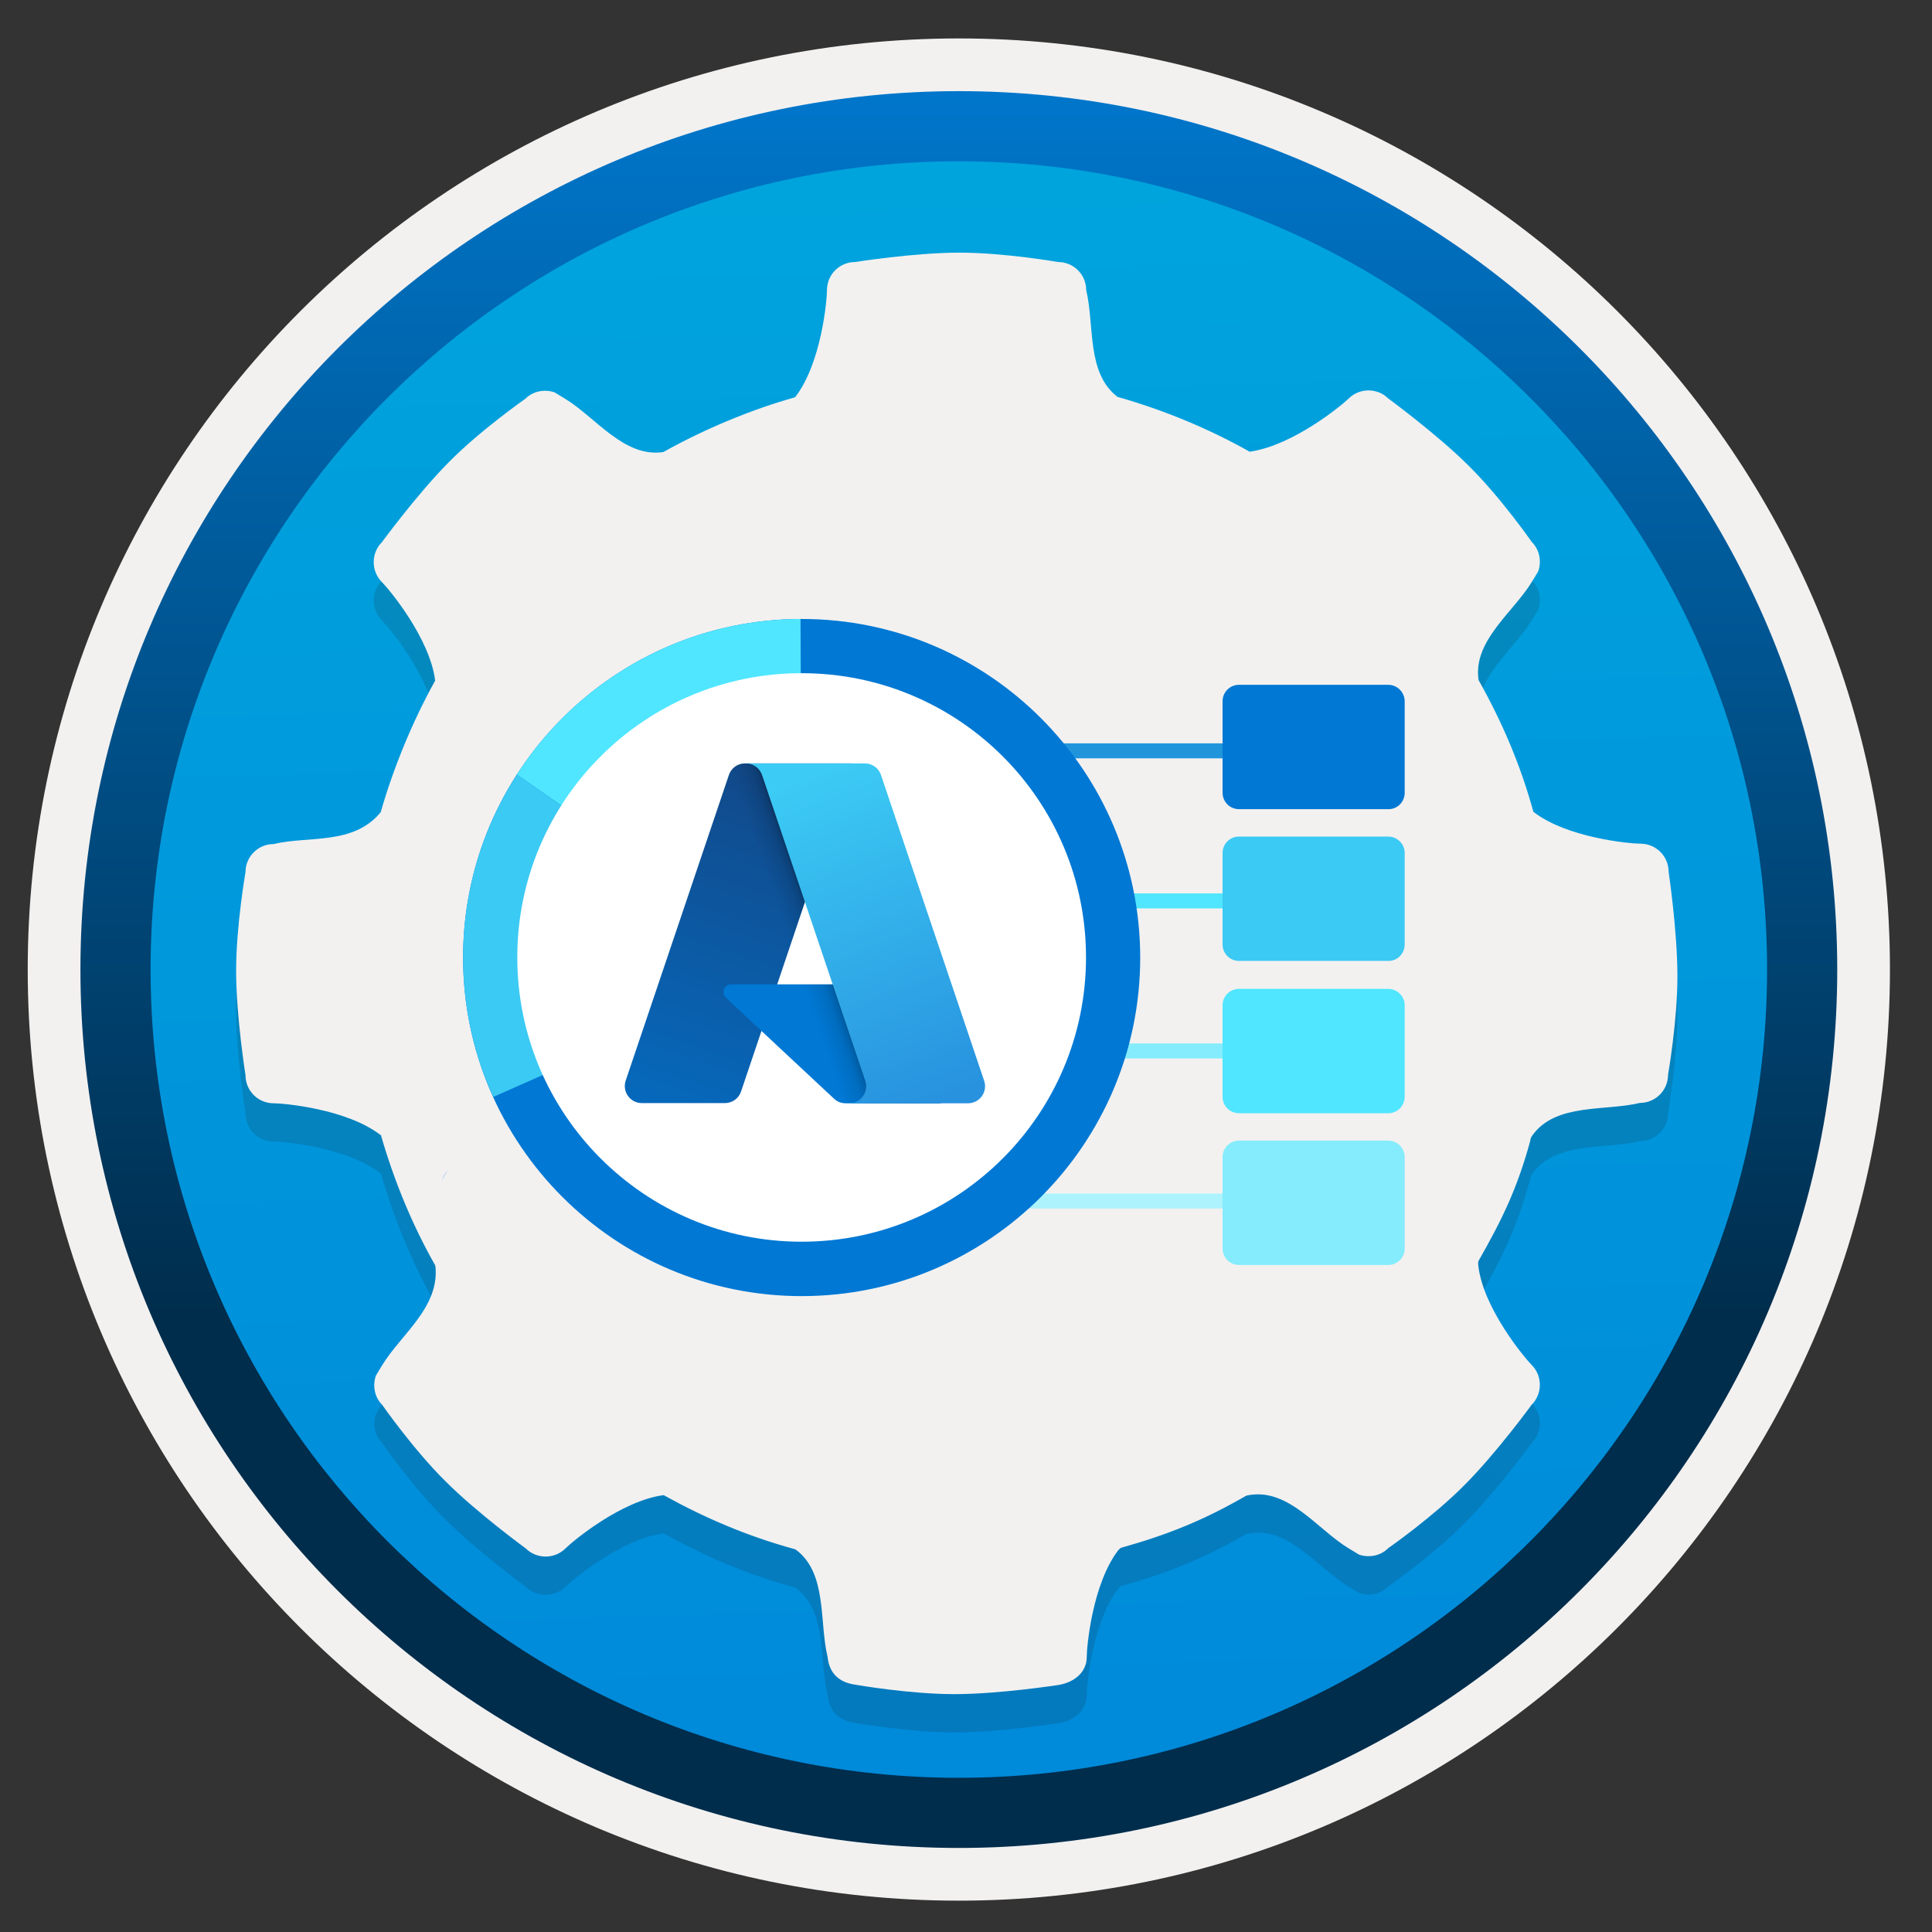 <svg width="103" height="103" viewBox="0 0 103 103" fill="none" xmlns="http://www.w3.org/2000/svg">
<rect x="0" y="0" width="103" height="103" fill="#333333" stroke="none"/>
<path d="M51.118 98.499C25.268 98.499 4.308 77.549 4.308 51.689C4.308 25.829 25.268 4.879 51.118 4.879C76.968 4.879 97.928 25.839 97.928 51.689C97.928 77.539 76.968 98.499 51.118 98.499Z" fill="url(#paint0_linear)"/>
<path fill-rule="evenodd" clip-rule="evenodd" d="M97.018 51.689C97.018 77.039 76.468 97.589 51.118 97.589C25.768 97.589 5.218 77.039 5.218 51.689C5.218 26.339 25.768 5.789 51.118 5.789C76.468 5.789 97.018 26.339 97.018 51.689ZM51.118 2.049C78.538 2.049 100.758 24.269 100.758 51.689C100.758 79.109 78.528 101.329 51.118 101.329C23.698 101.329 1.478 79.099 1.478 51.689C1.478 24.269 23.698 2.049 51.118 2.049Z" fill="#F2F1F0"/>
<path fill-rule="evenodd" clip-rule="evenodd" d="M94.208 51.689C94.208 75.489 74.918 94.779 51.118 94.779C27.318 94.779 8.028 75.489 8.028 51.689C8.028 27.889 27.318 8.599 51.118 8.599C74.918 8.599 94.208 27.889 94.208 51.689ZM51.118 4.859C76.978 4.859 97.948 25.829 97.948 51.689C97.948 77.549 76.978 98.519 51.118 98.519C25.258 98.519 4.288 77.549 4.288 51.689C4.288 25.829 25.248 4.859 51.118 4.859Z" fill="url(#paint1_linear)"/>
<path opacity="0.15" d="M88.958 48.519C88.958 47.689 88.288 47.019 87.458 47.019C86.918 47.019 83.548 46.719 81.748 45.319C81.748 45.319 81.758 45.299 81.748 45.319C81.068 42.829 80.068 40.499 78.828 38.299C78.508 36.209 80.678 34.689 81.668 33.059C81.838 32.769 81.948 32.609 82.008 32.499C82.188 31.969 82.088 31.359 81.668 30.939C81.668 30.939 80.008 28.559 78.298 26.869C76.598 25.179 74.018 23.289 74.018 23.289C73.438 22.709 72.478 22.709 71.898 23.289C71.508 23.669 68.948 25.779 66.648 26.119C66.618 26.119 66.618 26.119 66.618 26.119C64.478 24.909 62.068 23.909 59.648 23.219H59.608C57.908 21.969 58.358 19.359 57.908 17.509C57.908 16.679 57.238 16.009 56.408 16.009C56.408 16.009 53.548 15.509 51.148 15.509C48.738 15.509 45.588 16.009 45.588 16.009C44.758 16.009 44.088 16.679 44.088 17.509C44.088 18.049 43.788 21.419 42.388 23.219C39.998 23.889 37.488 24.949 35.368 26.139C33.278 26.459 31.758 24.289 30.128 23.299C29.838 23.129 29.678 23.019 29.568 22.959C29.038 22.779 28.428 22.879 28.008 23.299C28.008 23.299 25.628 24.959 23.938 26.669C22.248 28.369 20.358 30.949 20.358 30.949C19.778 31.529 19.778 32.489 20.358 33.069C20.738 33.449 22.908 36.049 23.198 38.309V38.329C22.018 40.449 20.978 42.949 20.298 45.339C20.298 45.339 20.328 45.299 20.298 45.339C18.838 47.119 16.438 46.589 14.588 47.039C13.758 47.039 13.088 47.709 13.088 48.539C13.088 48.539 12.588 51.399 12.588 53.799C12.588 56.199 13.088 59.359 13.088 59.359C13.088 60.189 13.758 60.859 14.588 60.859C15.128 60.859 18.498 61.159 20.298 62.559C20.338 62.539 20.318 62.589 20.318 62.589C21.008 64.989 21.998 67.389 23.208 69.509C23.188 69.539 23.208 69.509 23.218 69.579C23.418 71.759 21.368 73.189 20.378 74.819C20.208 75.109 20.098 75.269 20.038 75.379C19.858 75.909 19.958 76.519 20.378 76.939C20.378 76.939 22.038 79.319 23.748 81.009C25.448 82.709 28.028 84.589 28.028 84.589C28.608 85.169 29.568 85.169 30.148 84.589C30.528 84.209 33.128 82.039 35.388 81.749C35.388 81.749 35.378 81.759 35.418 81.769C37.598 82.979 39.858 83.939 42.328 84.619C42.348 84.629 42.418 84.649 42.418 84.649C44.118 85.899 43.668 88.509 44.118 90.359C44.208 91.199 44.668 91.729 45.618 91.859C45.618 91.859 48.478 92.359 50.878 92.359C53.278 92.359 56.438 91.869 56.438 91.869C57.268 91.729 57.938 91.199 57.938 90.369C57.938 89.829 58.238 86.459 59.638 84.659C59.638 84.659 59.698 84.609 59.758 84.559C62.268 83.859 64.178 83.079 66.388 81.809C66.498 81.769 66.378 81.779 66.648 81.739C68.738 81.419 70.258 83.589 71.888 84.579C72.178 84.749 72.338 84.859 72.448 84.919C72.978 85.099 73.588 84.999 74.008 84.579C74.008 84.579 76.388 82.919 78.078 81.209C79.778 79.509 81.658 76.929 81.658 76.929C82.238 76.349 82.238 75.389 81.658 74.809C81.278 74.429 79.108 71.829 78.818 69.569C78.788 69.339 78.808 69.299 78.838 69.239C80.108 67.009 80.898 65.369 81.588 62.839C81.588 62.839 81.558 62.759 81.718 62.539C82.968 60.839 85.578 61.289 87.428 60.839C88.258 60.839 88.928 60.169 88.928 59.339C88.928 59.339 89.428 56.479 89.428 54.079C89.448 51.679 88.958 48.519 88.958 48.519Z" fill="#1F1D20"/>
<path d="M88.958 46.479C88.958 45.649 88.288 44.979 87.458 44.979C86.918 44.979 83.548 44.679 81.748 43.279C81.748 43.279 81.758 43.259 81.748 43.279C81.068 40.789 80.068 38.459 78.828 36.259C78.508 34.169 80.678 32.649 81.668 31.019C81.838 30.729 81.948 30.569 82.008 30.459C82.188 29.929 82.088 29.319 81.668 28.899C81.668 28.899 80.008 26.519 78.298 24.829C76.598 23.139 74.018 21.249 74.018 21.249C73.438 20.669 72.478 20.669 71.898 21.249C71.508 21.629 68.948 23.739 66.648 24.079C66.618 24.079 66.618 24.079 66.618 24.079C64.478 22.869 62.068 21.869 59.648 21.179H59.608C57.908 19.929 58.358 17.319 57.908 15.469C57.908 14.639 57.238 13.969 56.408 13.969C56.408 13.969 53.548 13.469 51.148 13.469C48.738 13.469 45.588 13.969 45.588 13.969C44.758 13.969 44.088 14.639 44.088 15.469C44.088 16.009 43.788 19.379 42.388 21.179C39.998 21.849 37.488 22.909 35.368 24.099C33.278 24.419 31.758 22.249 30.128 21.259C29.838 21.089 29.678 20.979 29.568 20.919C29.038 20.739 28.428 20.839 28.008 21.259C28.008 21.259 25.628 22.919 23.938 24.629C22.248 26.329 20.358 28.909 20.358 28.909C19.778 29.489 19.778 30.449 20.358 31.029C20.738 31.409 22.908 34.009 23.198 36.269V36.289C22.018 38.409 20.978 40.909 20.298 43.299C20.298 43.299 20.328 43.259 20.298 43.299C18.838 45.079 16.438 44.549 14.588 44.999C13.758 44.999 13.088 45.669 13.088 46.499C13.088 46.499 12.588 49.359 12.588 51.759C12.588 54.169 13.088 57.319 13.088 57.319C13.088 58.149 13.758 58.819 14.588 58.819C15.128 58.819 18.498 59.119 20.298 60.519C20.338 60.499 20.318 60.549 20.318 60.549C21.008 62.949 21.998 65.349 23.208 67.469C23.188 67.499 23.208 67.469 23.218 67.539C23.418 69.719 21.368 71.149 20.378 72.779C20.208 73.069 20.098 73.229 20.038 73.339C19.858 73.869 19.958 74.479 20.378 74.899C20.378 74.899 22.038 77.279 23.748 78.969C25.448 80.669 28.028 82.549 28.028 82.549C28.608 83.129 29.568 83.129 30.148 82.549C30.528 82.169 33.128 79.999 35.388 79.709C35.388 79.709 35.378 79.719 35.418 79.729C37.598 80.939 39.858 81.899 42.328 82.579C42.348 82.589 42.418 82.609 42.418 82.609C44.118 83.859 43.668 86.469 44.118 88.319C44.208 89.159 44.668 89.689 45.618 89.819C45.618 89.819 48.478 90.319 50.878 90.319C53.278 90.319 56.438 89.829 56.438 89.829C57.268 89.689 57.938 89.159 57.938 88.329C57.938 87.789 58.238 84.419 59.638 82.619C59.638 82.619 59.698 82.569 59.758 82.519C62.268 81.819 64.178 81.039 66.388 79.769C66.498 79.729 66.378 79.739 66.648 79.699C68.738 79.379 70.258 81.549 71.888 82.539C72.178 82.709 72.338 82.819 72.448 82.879C72.978 83.059 73.588 82.959 74.008 82.539C74.008 82.539 76.388 80.879 78.078 79.169C79.778 77.469 81.658 74.889 81.658 74.889C82.238 74.309 82.238 73.349 81.658 72.769C81.278 72.389 79.108 69.789 78.818 67.529C78.788 67.299 78.808 67.259 78.838 67.199C80.108 64.969 80.898 63.329 81.588 60.799C81.588 60.799 81.558 60.719 81.718 60.499C82.968 58.799 85.578 59.249 87.428 58.799C88.258 58.799 88.928 58.129 88.928 57.299C88.928 57.299 89.428 54.439 89.428 52.039C89.428 49.639 88.958 46.479 88.958 46.479Z" fill="#F2F1F0"/>
<path d="M23.538 62.949C23.428 63.149 23.448 63.109 23.538 62.949V62.949Z" fill="#9FC2F6"/>
<path d="M23.538 62.949C23.538 62.939 23.548 62.939 23.548 62.929C23.548 62.939 23.538 62.949 23.538 62.949Z" fill="#9FC2F6"/>
<path d="M23.548 62.929C23.678 62.719 23.888 62.369 23.888 62.369C23.738 62.539 23.618 62.729 23.548 62.929Z" fill="#9FC2F6"/>
<path fill-rule="evenodd" clip-rule="evenodd" d="M53.328 63.629H69.648V64.429H53.328V63.629Z" fill="#ACF3FD"/>
<path fill-rule="evenodd" clip-rule="evenodd" d="M57.048 55.629H69.648V56.429H57.048V55.629Z" fill="#84ECFD"/>
<path fill-rule="evenodd" clip-rule="evenodd" d="M57.048 47.629H69.648V48.429H57.048V47.629Z" fill="#50E6FF"/>
<path fill-rule="evenodd" clip-rule="evenodd" d="M53.328 39.629H69.648V40.429H53.328V39.629Z" fill="#2195DC"/>
<path d="M74.008 36.509H66.058C65.568 36.509 65.178 36.899 65.178 37.389V42.259C65.178 42.749 65.568 43.139 66.058 43.139H74.008C74.498 43.149 74.888 42.749 74.888 42.269V37.399C74.888 36.899 74.488 36.509 74.008 36.509Z" fill="#0078D4"/>
<path d="M74.008 52.719H66.058C65.568 52.719 65.178 53.109 65.178 53.599V58.469C65.178 58.959 65.568 59.349 66.058 59.349H74.008C74.498 59.349 74.888 58.959 74.888 58.469V53.599C74.888 53.109 74.488 52.719 74.008 52.719Z" fill="#50E6FF"/>
<path d="M74.008 44.599H66.058C65.568 44.599 65.178 44.989 65.178 45.479V50.349C65.178 50.839 65.568 51.229 66.058 51.229H74.008C74.498 51.239 74.888 50.839 74.888 50.349V45.479C74.888 44.989 74.488 44.599 74.008 44.599Z" fill="#3BCAF4"/>
<path d="M74.008 60.809H66.058C65.568 60.809 65.178 61.199 65.178 61.689V66.559C65.178 67.049 65.568 67.439 66.058 67.439H74.008C74.498 67.439 74.888 67.049 74.888 66.559V61.689C74.888 61.199 74.488 60.809 74.008 60.809Z" fill="#84ECFD"/>
<path d="M42.738 32.999C32.778 32.999 24.688 41.089 24.688 51.049C24.688 61.009 32.778 69.099 42.738 69.099C52.698 69.099 60.788 61.009 60.788 51.049C60.778 41.089 52.708 32.999 42.738 32.999ZM42.738 59.469C38.088 59.469 34.318 55.699 34.318 51.049C34.318 46.399 38.108 42.629 42.738 42.629C47.368 42.629 51.158 46.399 51.158 51.049C51.158 55.699 47.388 59.469 42.738 59.469Z" fill="#0078D4"/>
<path d="M42.718 42.619L42.678 32.999C36.338 33.019 30.758 36.319 27.558 41.289L35.468 46.829C36.908 44.329 39.638 42.619 42.718 42.619Z" fill="#50E6FF"/>
<path d="M34.308 51.039C34.308 49.509 34.718 48.069 35.428 46.839L27.558 41.279L27.518 41.359C25.728 44.149 24.688 47.469 24.688 51.039C24.688 53.689 25.258 56.219 26.298 58.479L35.098 54.589C34.608 53.539 34.308 52.319 34.308 51.039Z" fill="#3BCAF4"/>
<path d="M42.738 66.199C51.108 66.199 57.898 59.419 57.898 51.039C57.898 42.659 51.108 35.889 42.738 35.889C34.368 35.889 27.578 42.669 27.578 51.039C27.578 59.409 34.368 66.199 42.738 66.199Z" fill="white"/>
<path d="M38.858 41.319C38.978 40.949 39.328 40.699 39.718 40.699H45.408L39.508 58.189C39.388 58.559 39.038 58.809 38.648 58.809H34.218C33.598 58.809 33.158 58.199 33.358 57.609L38.858 41.319Z" fill="url(#paint2_linear)"/>
<path d="M47.948 52.479H38.988C38.608 52.479 38.428 52.939 38.708 53.199L44.468 58.579C44.638 58.739 44.858 58.819 45.088 58.819H50.168L47.948 52.479Z" fill="#0078D4"/>
<path d="M45.398 40.709H39.058L32.948 58.819H39.288L40.588 54.959L44.718 58.819H50.148L47.938 52.479H41.418L45.398 40.709Z" fill="url(#paint3_linear)"/>
<path d="M46.968 41.319C46.848 40.949 46.498 40.699 46.108 40.699H39.738H39.768C40.158 40.699 40.498 40.949 40.628 41.319L46.128 57.619C46.328 58.209 45.888 58.819 45.268 58.819H45.168H51.608C52.228 58.819 52.668 58.209 52.468 57.619L46.968 41.319Z" fill="url(#paint4_linear)"/>
<defs>
<linearGradient id="paint0_linear" x1="49.347" y1="-13.104" x2="53.33" y2="132.664" gradientUnits="userSpaceOnUse">
<stop stop-color="#00ABDE"/>
<stop offset="1" stop-color="#007ED8"/>
</linearGradient>
<linearGradient id="paint1_linear" x1="51.118" y1="-1.803" x2="51.118" y2="99.961" gradientUnits="userSpaceOnUse">
<stop stop-color="#007ED8"/>
<stop offset="0.707" stop-color="#002D4C"/>
</linearGradient>
<linearGradient id="paint2_linear" x1="41.785" y1="42.047" x2="35.879" y2="59.495" gradientUnits="userSpaceOnUse">
<stop stop-color="#114A8B"/>
<stop offset="1" stop-color="#0669BC"/>
</linearGradient>
<linearGradient id="paint3_linear" x1="43.588" y1="50.107" x2="42.188" y2="50.585" gradientUnits="userSpaceOnUse">
<stop stop-opacity="0.3"/>
<stop offset="0.071" stop-opacity="0.2"/>
<stop offset="0.321" stop-opacity="0.1"/>
<stop offset="0.623" stop-opacity="0.05"/>
<stop offset="1" stop-opacity="0"/>
</linearGradient>
<linearGradient id="paint4_linear" x1="42.869" y1="41.537" x2="49.352" y2="58.811" gradientUnits="userSpaceOnUse">
<stop stop-color="#3CCBF4"/>
<stop offset="1" stop-color="#2892DF"/>
</linearGradient>
</defs>
</svg>
